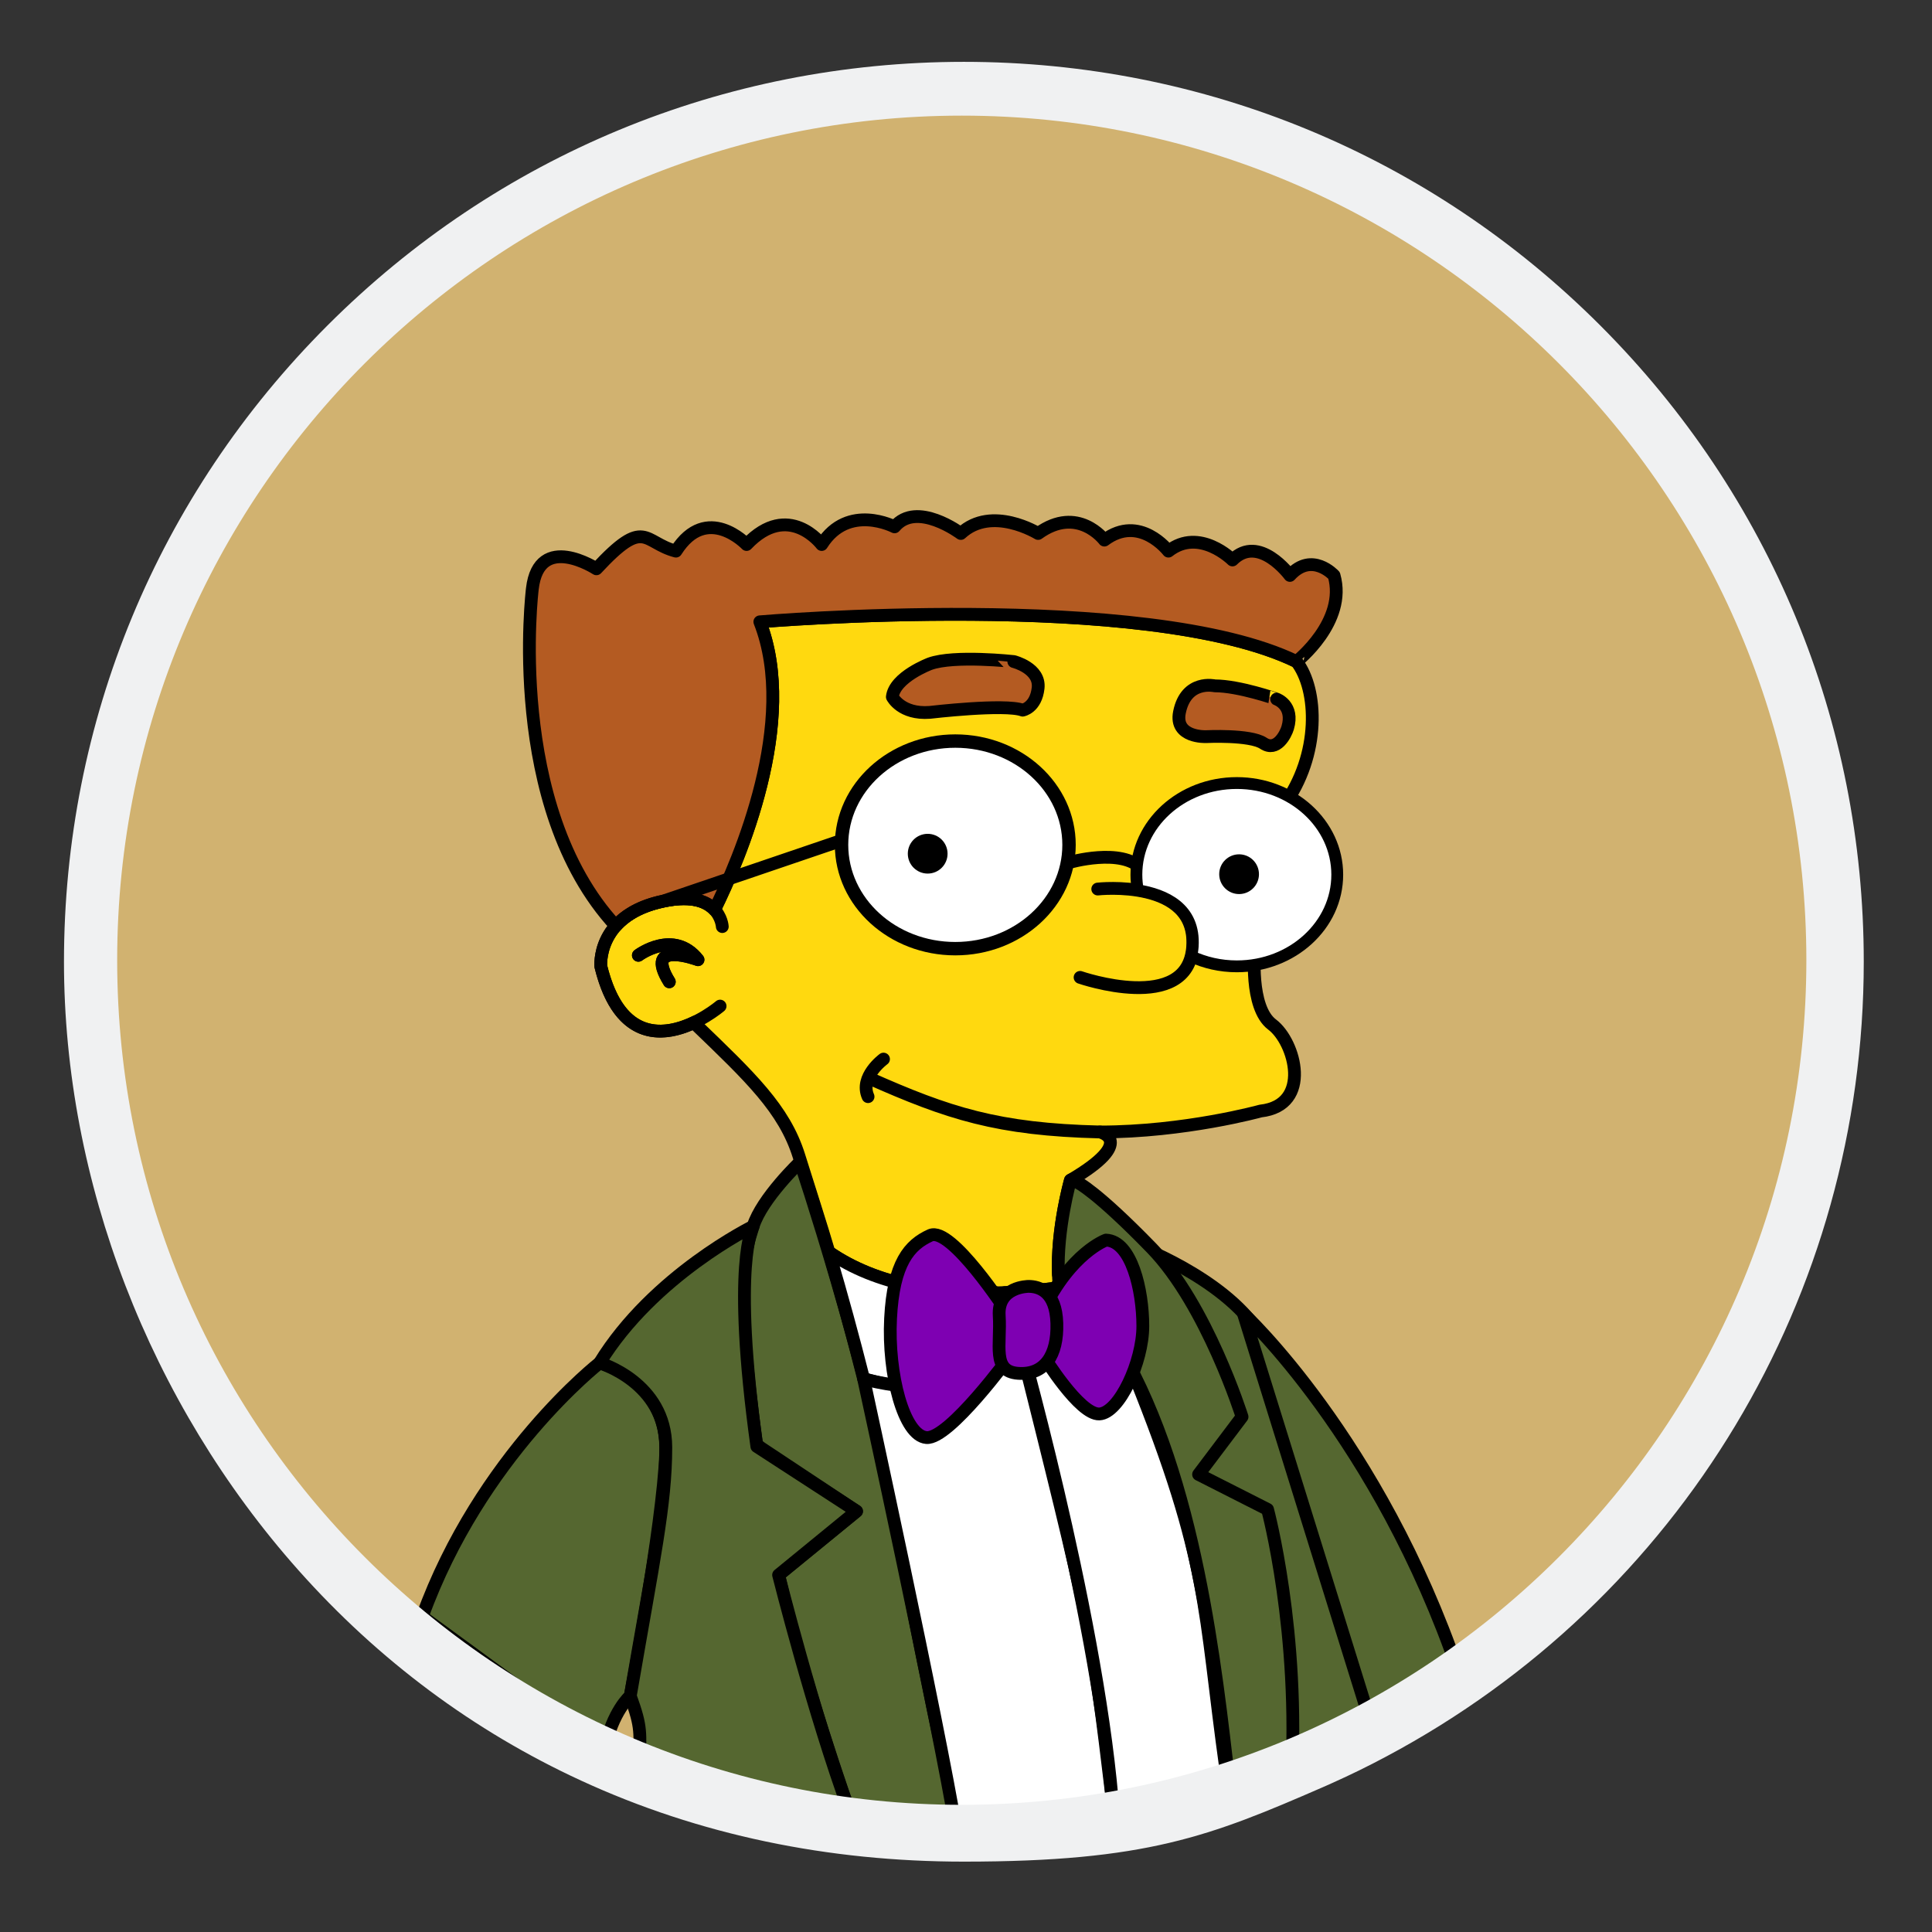 <?xml version="1.0" encoding="utf-8"?>
<!-- Generator: Adobe Illustrator 16.0.3, SVG Export Plug-In . SVG Version: 6.00 Build 0)  -->
<!DOCTYPE svg PUBLIC "-//W3C//DTD SVG 1.1//EN" "http://www.w3.org/Graphics/SVG/1.1/DTD/svg11.dtd">
<svg version="1.1" id="Layer_1" xmlns="http://www.w3.org/2000/svg" xmlns:xlink="http://www.w3.org/1999/xlink" x="0px" y="0px"
	 width="453px" height="453px" viewBox="0 0 453 453" enable-background="new 0 0 453 453" xml:space="preserve">
<rect x="0" y="0" width="453" height="453" fill="#333333" stroke="none"/>
<path fill="#D1B270" d="M226.124,21.012c111.625,0,202.113,90.49,202.113,202.113c0,111.624-90.488,202.113-202.113,202.113
	c-108.424,0-202.111-86.663-202.111-202.113C24.013,111.502,114.501,21.012,226.124,21.012z"/>
<path fill="#FFD90F" d="M298.283,240.232c-5.405-4.055-4.055-17.568-4.055-17.568l6.757-33.783
	c8.486-12.259,9.015-23.547,3.01-33.763c0.599,1.018,0,0,0,0c-35.214-17.088-125.835-9.321-125.835-9.321
	c9.178,23.359-4.828,55.784-10.623,67.515c-1.861-2.001-5.616-3.646-13.197-1.749c-14.5,3.625-13.464,15.016-13.464,15.016
	c4.474,18.238,15.348,16.354,22.142,13.037l0.13,0.617c12.69,12.237,20.598,22.184,24.183,30.822c0,0,4.925,15.398,7.13,22.885
	c-0.036-0.123-0.069-0.242-0.106-0.365c11.308,7.858,26.077,9.851,39.26,9.562c1.997-0.06,0,0,1.997-0.06
	c4.565-0.181,8.896-0.619,12.786-1.16c-1.305-11.562,2.589-25.197,2.589-25.197c15.726-9.23,6.923-11.301,6.923-11.301
	c22.426,0,37.672-4.916,37.672-4.916C307.742,259.15,303.688,244.287,298.283,240.232"/>
<path fill="none" stroke="#000000" stroke-width="3" stroke-linecap="round" stroke-linejoin="round" d="M298.283,240.232
	c-5.405-4.055-4.055-17.568-4.055-17.568l6.757-33.783c8.682-11.881,8.098-27.214,3.01-33.763l0,0
	c-35.214-17.088-125.835-9.321-125.835-9.321c9.178,23.359-4.828,55.784-10.623,67.515c-1.861-2.001-5.616-3.646-13.197-1.749
	c-14.5,3.625-13.464,15.016-13.464,15.016c4.474,18.238,15.348,16.354,22.142,13.037l0.13,0.617
	c12.69,12.237,20.728,19.768,24.183,30.822c2.895,9.294,4.925,15.398,7.13,22.885c-0.036-0.123-0.069-0.242-0.106-0.365
	c11.308,7.858,26.077,9.851,39.26,9.562c1.997-0.06,0,0,1.997-0.06c4.565-0.181,8.896-0.619,12.786-1.16
	c-1.305-11.562,2.589-25.197,2.589-25.197c15.726-9.23,6.923-11.301,6.923-11.301c19.926,0,37.672-4.916,37.672-4.916
	C307.742,259.15,303.688,244.287,298.283,240.232L298.283,240.232z"/>
<g>
	<path fill="#B45B22" d="M312.799,134.922c0,0-5.178-5.696-10.356,0c0,0-7.249-9.839-13.464-3.625c0,0-7.768-7.768-15.018-2.071
		c0,0-6.732-8.804-15.018-2.589c0,0-6.215-8.285-15.535-1.553c0,0-10.875-6.732-18.124,0c0,0-10.357-7.768-15.535-1.554
		c0,0-10.874-5.696-17.089,4.143c0,0-7.768-10.357-17.607,0c0,0-9.32-9.839-16.57,1.553c-7.7-2.009-7.128-8.258-18.643,4.143
		c0,0-13.463-8.803-15.018,4.661c0,0-6.375,51.038,19.566,79.063c1.994-2.234,5.1-4.316,9.951-5.529
		c7.581-1.896,11.336-0.252,13.197,1.749c5.795-11.731,19.801-44.156,10.623-67.515c0,0,90.621-7.767,125.835,9.321
		C303.995,155.118,315.906,145.797,312.799,134.922"/>
	<path fill="none" stroke="#000000" stroke-width="3" stroke-linecap="round" stroke-linejoin="round" d="M312.799,134.922
		c0,0-5.178-5.696-10.356,0c0,0-7.249-9.839-13.464-3.625c0,0-7.768-7.768-15.018-2.071c0,0-6.732-8.804-15.018-2.589
		c0,0-6.215-8.285-15.535-1.553c0,0-10.875-6.732-18.124,0c0,0-10.357-7.768-15.535-1.554c0,0-10.874-5.696-17.089,4.143
		c0,0-7.768-10.357-17.607,0c0,0-9.32-9.839-16.57,1.553c-7.7-2.009-7.128-8.258-18.643,4.143c0,0-13.463-8.803-15.018,4.661
		c0,0-6.375,51.038,19.566,79.063c1.994-2.234,5.1-4.316,9.951-5.529c7.581-1.896,11.336-0.252,13.197,1.749
		c5.795-11.731,19.801-44.156,10.623-67.515c0,0,90.621-7.767,125.835,9.321C303.995,155.118,315.906,145.797,312.799,134.922
		L312.799,134.922z M149.68,223.99c0,0,8.285-6.214,13.981,1.035c0,0-12.95-4.849-6.731,5.178"/>
</g>
<path fill="#B45B22" d="M218.034,155.635c0,0-8.285,3.107-8.804,7.768c0,0,2.071,4.143,8.804,3.625c0,0,17.606-2.072,21.749-0.518
	c0,0,3.107-0.518,3.625-5.178s-5.696-6.214-5.696-6.214S223.73,153.564,218.034,155.635"/>
<path fill="none" stroke="#000000" stroke-width="3" stroke-linecap="round" stroke-linejoin="round" d="M218.034,155.635
	c0,0-8.285,3.107-8.804,7.768c0,0,2.071,4.143,8.804,3.625c0,0,17.606-2.072,21.749-0.518c0,0,3.107-0.518,3.625-5.178
	s-5.696-6.214-5.696-6.214S223.73,153.564,218.034,155.635L218.034,155.635z"/>
<path fill="#B45B22" d="M284.835,160.813c0,0-6.724-1.581-8.285,6.214c-1.203,6.004,6.214,5.696,6.214,5.696
	s10.356-0.518,13.464,1.553s5.231-2.054,5.696-3.625c1.564-5.288-2.589-6.732-2.589-6.732S290.53,160.813,284.835,160.813"/>
<path fill="none" stroke="#000000" stroke-width="3" stroke-linecap="round" stroke-linejoin="round" d="M284.835,160.813
	c0,0-6.724-1.581-8.285,6.214c-1.203,6.004,6.214,5.696,6.214,5.696s10.356-0.518,13.464,1.553s5.231-2.054,5.696-3.625
	c1.564-5.288-2.589-6.732-2.589-6.732S290.53,160.813,284.835,160.813L284.835,160.813z M257.39,208.455
	c0,0,23.304-2.589,22.268,13.463c-1.036,16.054-26.41,7.25-26.41,7.25 M207.16,248.328c0,0-5.697,4.144-3.625,8.804 M203.59,252.707
	c18.827,8.377,30.327,12.127,54.318,12.711 M168.84,235.9c0,0-21.232,18.125-27.964-9.322c0,0-1.036-11.391,13.464-15.016
	s15.018,5.695,15.018,5.695 M149.68,223.99c0,0,8.285-6.214,13.981,1.035c0,0-12.95-4.849-6.731,5.178 M155.51,211.292
	l41.811-14.229 M250.658,202.241c0,0,12.429-3.626,17.089,1.554"/>
<path fill="#FFFFFF" d="M250.658,198.098c0,13.442-11.94,24.339-26.669,24.339c-14.729,0-26.669-10.896-26.669-24.339
	c0-13.441,11.939-24.338,26.669-24.338C238.718,173.76,250.658,184.656,250.658,198.098"/>
<path fill="none" stroke="#000000" stroke-width="3.14" stroke-linecap="round" stroke-linejoin="round" d="M250.658,198.098
	c0,13.442-11.94,24.339-26.669,24.339c-14.729,0-26.669-10.896-26.669-24.339c0-13.441,11.939-24.338,26.669-24.338
	C238.718,173.76,250.658,184.656,250.658,198.098L250.658,198.098z"/>
<path fill="#FFFFFF" d="M290,183.6c-13.005,0-23.548,9.621-23.548,21.49c0,1.248,0.123,2.47,0.347,3.66
	c6.336,1.014,13.44,4.148,12.858,13.168c-0.055,0.842-0.189,1.599-0.37,2.307c3.215,1.502,6.854,2.355,10.713,2.355
	c13.005,0,23.548-9.621,23.548-21.49S303.005,183.6,290,183.6"/>
<path fill="none" stroke="#000000" stroke-width="2.773" stroke-linecap="round" stroke-linejoin="round" d="M290,183.6
	c-13.005,0-23.548,9.621-23.548,21.49c0,1.248,0.123,2.47,0.347,3.66c6.336,1.014,13.44,4.148,12.858,13.168
	c-0.055,0.842-0.189,1.599-0.37,2.307c3.215,1.502,6.854,2.355,10.713,2.355c13.005,0,23.548-9.621,23.548-21.49
	S303.005,183.6,290,183.6L290,183.6z"/>
<path d="M222.177,200.17c0,2.574-2.087,4.66-4.661,4.66s-4.66-2.086-4.66-4.66s2.086-4.66,4.66-4.66S222.177,197.596,222.177,200.17
	"/>
<path d="M295.191,204.973c0,2.574-2.086,4.661-4.66,4.661s-4.66-2.087-4.66-4.661c0-2.573,2.086-4.66,4.66-4.66
	S295.191,202.399,295.191,204.973"/>
<path fill="#556730" stroke="#000000" stroke-width="3" stroke-linecap="round" stroke-linejoin="round" d="M141.741,410.309
	l-42.729-31.264c13.585-37.648,41.573-59.475,41.573-59.475s16.173,3.883,15.508,21.162c-0.664,17.279-8.311,56.916-8.311,56.916
	S143.584,401.199,141.741,410.309z"/>
<path fill="#556730" stroke="#000000" stroke-width="3" stroke-linecap="round" stroke-linejoin="round" d="M187.604,272.457
	c0,0-8.949,8.492-11.021,15.089s-4.415,12.954,0.818,51.157l1.062,0.804l22.375,14.843l-18.279,14.94
	c5.441,23.96,16.646,55.54,16.646,55.54l25.129,0.721c0,0-5-19.551-14.287-69.363C203,318.334,187.604,272.457,187.604,272.457z"/>
<g>
	<path fill="#556730" stroke="#000000" stroke-width="3" stroke-linecap="round" stroke-linejoin="round" d="M147.783,397.648
		c5.498-32.037,8.331-44.861,8.331-58.273c0-15.251-15.528-19.805-15.528-19.805c12.628-20.603,35.996-32.024,35.996-32.024
		s-5.095,8.418,0.881,51.615l23.375,15.176l-18.279,14.953c0,0,8.191,32.585,16.646,55.54L150,414.654
		C150,405.766,150.58,405.438,147.783,397.648"/>
</g>
<path fill="#FFFFFF" d="M250.455,301.615c-4.394,0.676-9.458,1.248-14.845,1.461c0.905,2.725,1.784,5.478,2.636,8.258
	c4.66,8.059,12.982,16.146,26.201,8.99C261.549,316.3,255.112,307.445,250.455,301.615"/>
<path fill="#556730" stroke="#000000" stroke-width="3" stroke-linecap="round" stroke-linejoin="round" d="M296.542,314.984
	c-6.424-13.736-28.704-22.368-28.704-22.368l3.662,20.245l31.244,106.02l19.486-11.735
	C310.459,357.553,313.225,366.978,296.542,314.984"/>
<path fill="none" stroke="#000000" stroke-width="3" stroke-linecap="round" stroke-linejoin="round" d="M250.455,301.615
	c-4.394,0.676-9.458,1.248-14.845,1.461c0.905,2.725,1.784,5.478,2.636,8.258c4.66,8.059,12.982,16.146,26.201,8.99
	C261.549,316.3,255.112,307.445,250.455,301.615L250.455,301.615z"/>
<path fill="#FFFFFF" d="M233.613,303.136c-13.183,0.289-27.952-1.703-39.26-9.562c3.01,10.192,5.715,20.111,8.135,29.691
	C216.736,327.396,234.285,327.596,233.613,303.136"/>
<path fill="none" stroke="#000000" stroke-width="3" stroke-linecap="round" stroke-linejoin="round" d="M233.613,303.136
	c-13.183,0.289-27.952-1.703-39.26-9.562c3.01,10.192,5.715,20.111,8.135,29.691C216.736,327.396,234.285,327.596,233.613,303.136
	L233.613,303.136z"/>
<path fill="#FFFFFF" stroke="#000000" stroke-width="3" stroke-linecap="round" stroke-linejoin="round" d="M224.277,429.667
	c-4.215-25.784-21.789-106.401-21.789-106.401S237,334,233.613,303.136c0.032,0.291,2.891,5.187,4.633,8.198l0,0
	c17.749,70.853,17.749,70.853,22.504,110.416L224.277,429.667z"/>
<path fill="#FFFFFF" stroke="#000000" stroke-width="3" stroke-linecap="round" stroke-linejoin="round" d="M287.431,414.875
	c-5.299-37.896-3.681-48.333-21.458-92.426c0,0-0.576-0.806-1.525-2.125c-13.219,7.155-21.541-0.932-26.201-8.99
	c0,0,18.542,64.916,22.504,110.416C260.75,421.75,288.059,419.369,287.431,414.875z"/>
<path fill="#556730" stroke="#000000" stroke-width="3" stroke-linecap="round" stroke-linejoin="round" d="M291.224,332.197
	l-10.19,13.512l16.172,8.197c0,0,7.754,28.799,5.539,64.465l-14.001,4.381c-2.979-24.654-6.759-68.283-22.771-100.303
	c0,0-12.007-16.844-17.807-23.615c-0.421-10.768,2.819-22.115,2.819-22.115c0.062-0.036,0.114-0.07,0.175-0.105l1.518,0.645
	c0,0,4.322,1.975,17.322,15.358S291.224,332.197,291.224,332.197l-10.19,13.512l0,0l16.172,8.197c0,0,7.754,28.799,5.539,64.465
	 M322.23,406.636"/>
<path fill="#7E00B2" d="M236.062,307.605c0,0-13.07-20.158-17.943-17.943c-4.874,2.215-8.64,6.424-9.306,19.494
	c-0.664,13.07,3.103,27.469,8.418,27.914c5.317,0.442,19.718-19.275,19.718-19.275l7.753,0.223c0,0,8.42,13.734,13.07,13.514
	c4.652-0.222,10.191-12.184,10.191-20.603c0-8.418-2.658-19.938-8.64-20.16c0,0-8.196,2.882-14.843,16.616L236.062,307.605"/>
<path fill="none" stroke="#000000" stroke-width="3" stroke-linecap="round" stroke-linejoin="round" d="M236.062,307.605
	c0,0-13.07-20.158-17.943-17.943c-4.874,2.215-8.64,6.424-9.306,19.494c-0.664,13.07,3.103,27.469,8.418,27.914
	c5.317,0.442,19.718-19.275,19.718-19.275l7.753,0.223c0,0,8.42,13.734,13.07,13.514c4.652-0.222,10.191-12.184,10.191-20.603
	c0-8.418-2.658-19.938-8.64-20.16c0,0-8.196,2.882-14.843,16.616L236.062,307.605L236.062,307.605z"/>
<path fill="#7E00B2" d="M241.157,301.623c0,0-7.31,0-6.867,6.869c0.442,6.867-1.771,13.07,4.431,13.514s9.303-4.209,9.082-11.741
	S243.594,301.623,241.157,301.623"/>
<path fill="none" stroke="#000000" stroke-width="3" stroke-linecap="round" stroke-linejoin="round" d="M241.157,301.623
	c0,0-7.31,0-6.867,6.869c0.442,6.867-1.771,13.07,4.431,13.514s9.303-4.209,9.082-11.741S243.594,301.623,241.157,301.623
	L241.157,301.623z"/>
<path fill="#556730" stroke="#000000" stroke-width="3" stroke-linecap="round" stroke-linejoin="round" d="M291.542,307.984
	c0,0,31.75,29.35,50.416,84.017l-19.728,14.635L291.542,307.984z"/>
<path fill="#556730" stroke="#000000" stroke-width="3" stroke-linecap="round" stroke-linejoin="round" d="M321.5,416.01"/>
<path fill="#556730" stroke="#000000" stroke-width="3" stroke-linecap="round" stroke-linejoin="round" d="M341.958,408.25"/>
<path fill="#556730" stroke="#000000" stroke-width="3" stroke-linecap="round" stroke-linejoin="round" d="M296.542,314.984"/>
<g>
	<path fill="#F0F1F2" d="M226,436.5c-31.77,0-62.048-6.223-89.8-19.021c-25.146-11.596-47.418-28.174-66.196-49.272
		C35.048,328.929,15,276.915,15,225.5c0-56.363,21.947-109.351,61.798-149.202S169.637,14.5,226,14.5s109.351,21.947,149.202,61.798
		C415.053,116.149,437,169.137,437,225.5c0,78.176-42.899,149.582-111.958,186.354c-4.111,2.202-8.352,4.281-12.606,6.184
		c-0.495,0.232-0.973,0.441-1.449,0.65l-0.846,0.371C283.766,430.544,268.752,436.5,226,436.5z M225.508,27.113
		c-109.195,0-198.033,88.837-198.033,198.034c0,109.195,88.838,198.032,198.033,198.032c109.196,0,198.033-88.837,198.033-198.032
		C423.541,115.95,334.704,27.113,225.508,27.113z"/>
</g>
</svg>

